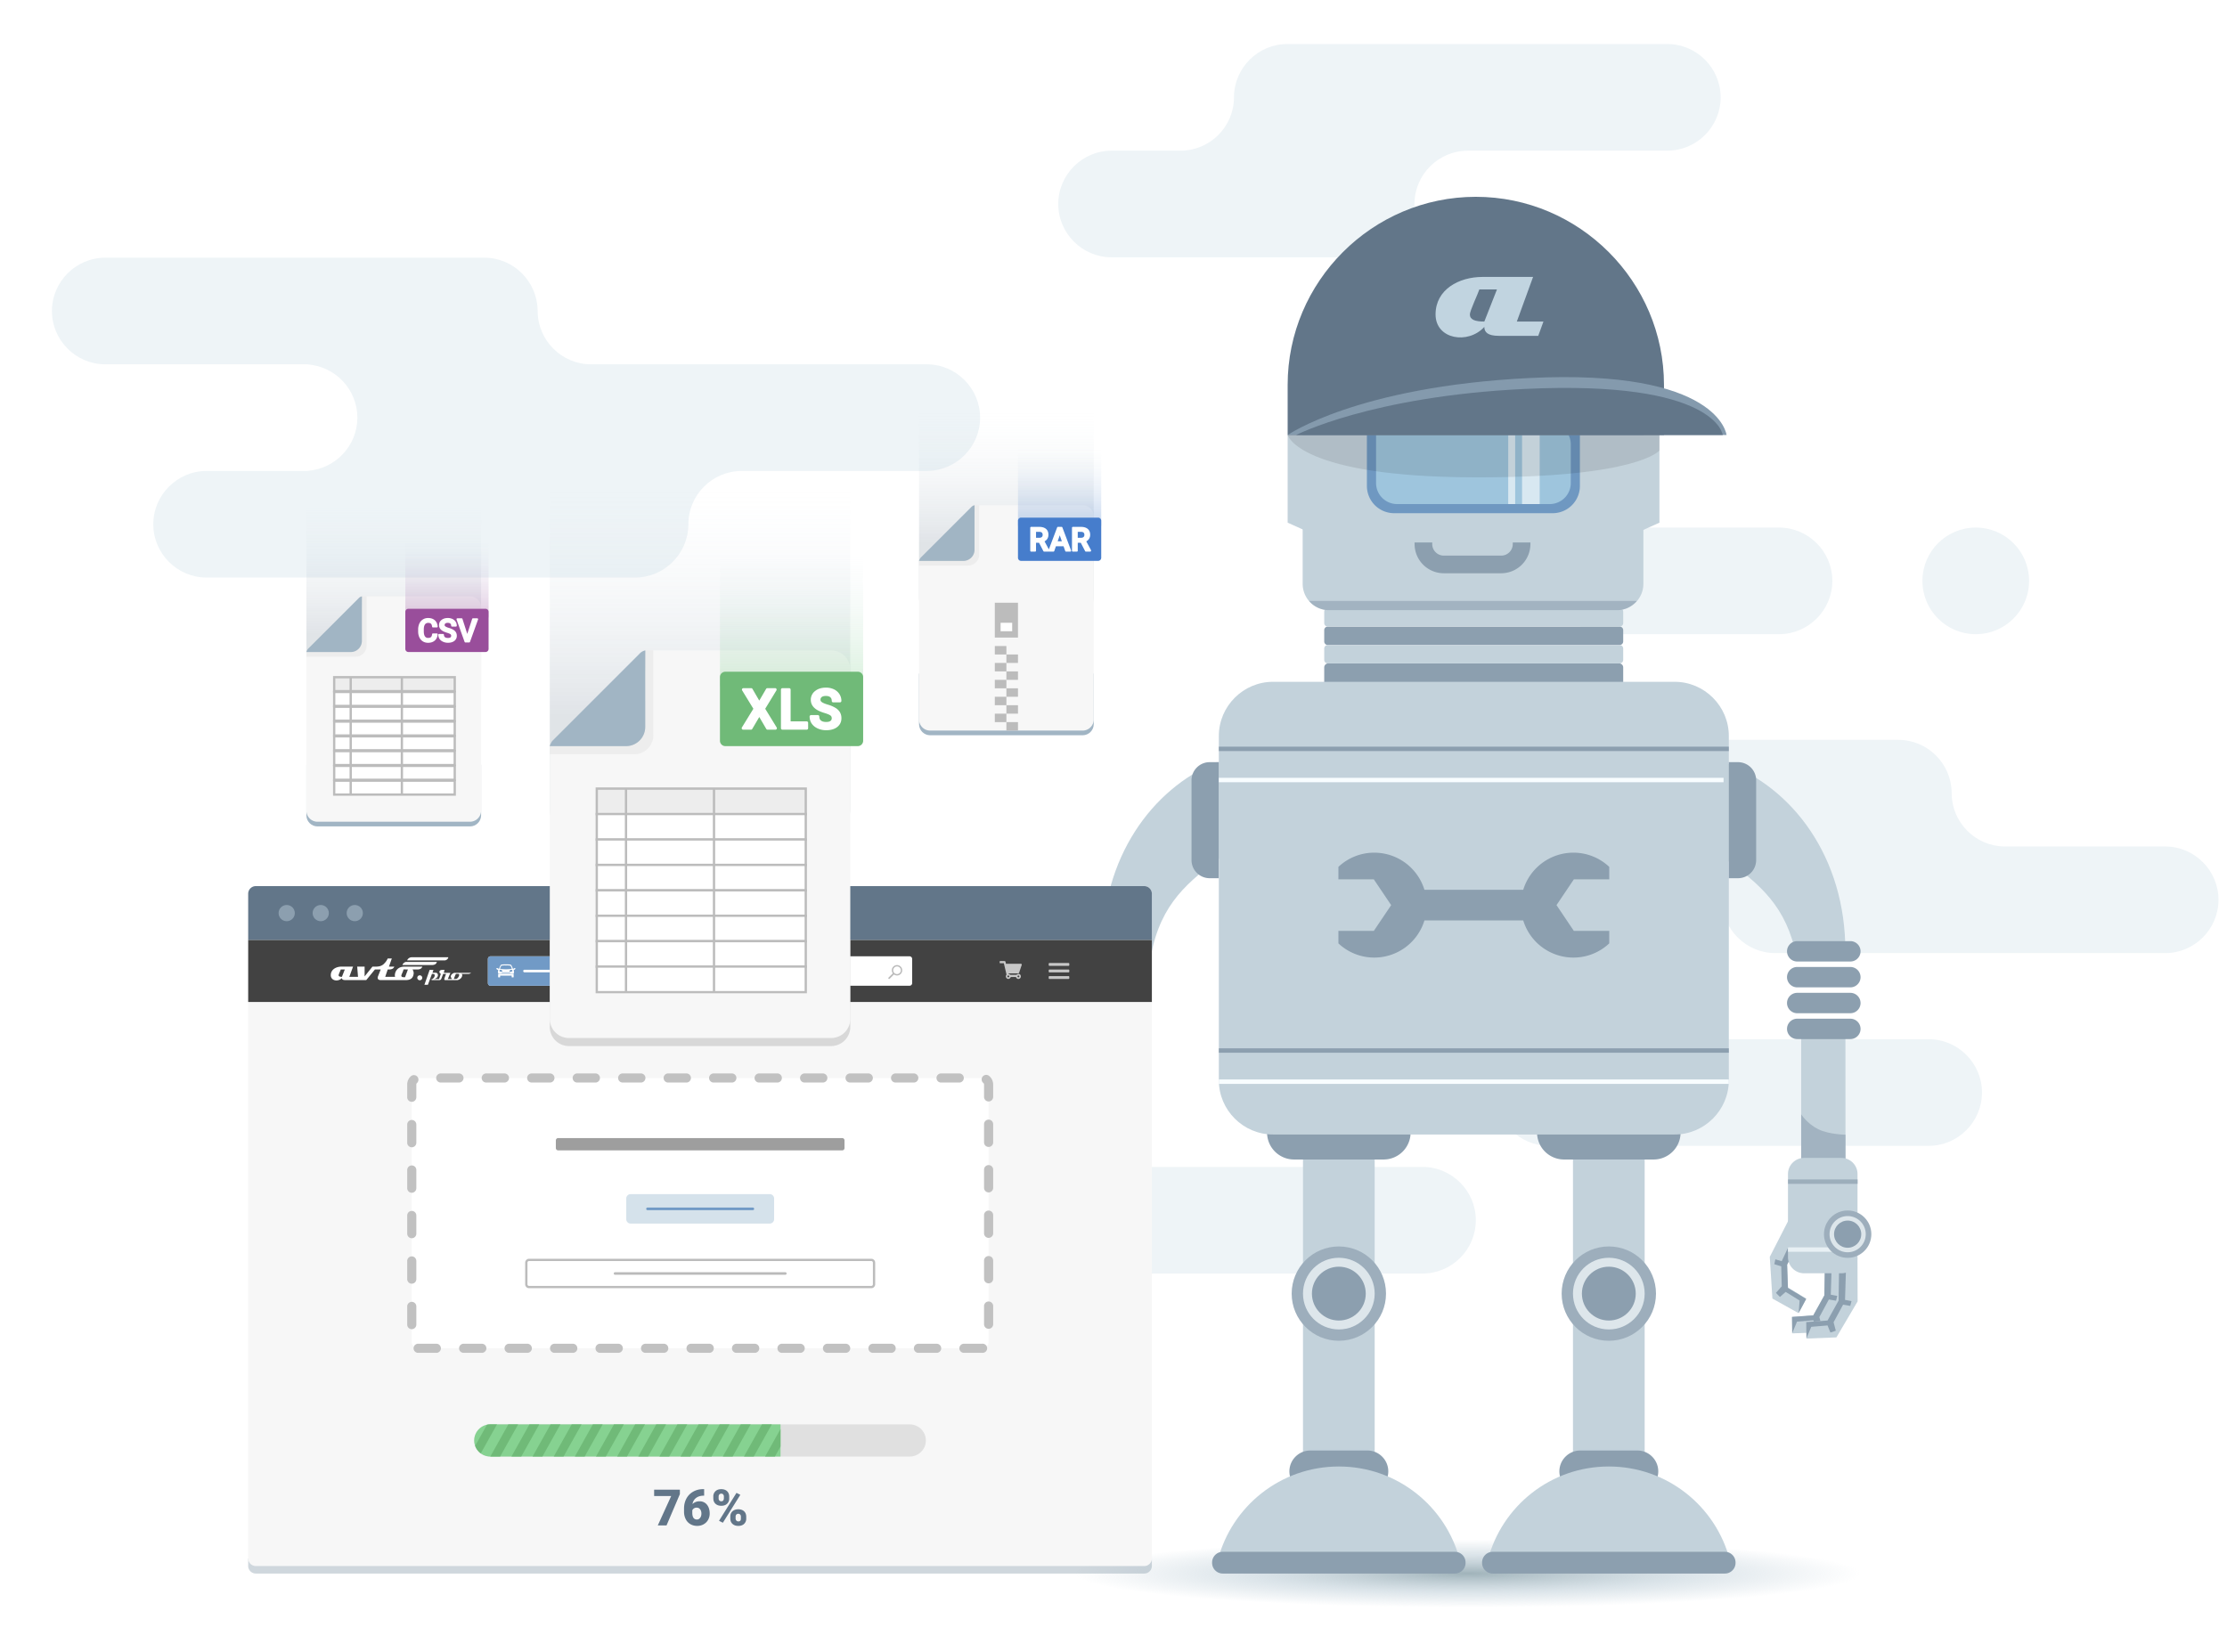 <svg xmlns="http://www.w3.org/2000/svg" viewBox="0 0 244.088 181.079">
  <path fill="#FFF" d="M0 0h244.088v181.079H0z"/>
  <path fill="#EEF4F7" d="M121.834 16.519h8.123l.026-.003h-.579c3.198 0 5.816-2.603 5.844-5.795l-.001-.048.001-.05-.001-.04h.002c.049-3.173 2.658-5.755 5.843-5.755h41.653c3.215 0 5.845 2.63 5.845 5.845s-2.63 5.845-5.845 5.845h-22.423l-.026.003h.579c-3.198 0-5.816 2.603-5.844 5.795l.001.048-.001.05.001.04h-.002c-.049 3.173-2.658 5.755-5.843 5.755h-27.353c-3.215 0-5.845-2.63-5.845-5.845s2.63-5.845 5.845-5.845zM96.051 111.879h-17.33c-3.215 0-5.845-2.63-5.845-5.845s2.63-5.845 5.845-5.845h17.33c3.215 0 5.845 2.63 5.845 5.845 0 3.214-2.63 5.845-5.845 5.845zM101.579 39.941H64.776c-3.215 0-5.845-2.63-5.845-5.845l.002-.088h-.01c-.047-3.175-2.657-5.757-5.843-5.757H11.537c-3.215 0-5.845 2.63-5.845 5.845s2.63 5.845 5.845 5.845h22.565c-.131 0-.26.006-.389.015 3.035.202 5.456 2.747 5.456 5.83 0 3.084-2.421 5.628-5.456 5.83.129.009.258.015.389.015H22.646c-3.215 0-5.845 2.63-5.845 5.845s2.63 5.845 5.845 5.845h46.956c3.184 0 5.794-2.581 5.843-5.755h.002l-.001-.04.001-.05-.001-.048c.027-3.192 2.646-5.795 5.844-5.795h-.58l.026-.003h20.843c3.215 0 5.845-2.63 5.845-5.845 0-3.214-2.63-5.844-5.845-5.844z"/>
  <radialGradient id="a" cx="584.898" cy="-17.137" r="13.101" gradientTransform="matrix(3.288 0 0 .285 -1762.275 177.394)" gradientUnits="userSpaceOnUse">
    <stop offset="0" stop-color="#a0b3ba"/>
    <stop offset=".545" stop-color="#c3d2db" stop-opacity=".6"/>
    <stop offset="1" stop-color="#c3d2db" stop-opacity="0"/>
  </radialGradient>
  <ellipse fill="url(#a)" cx="161.032" cy="172.512" rx="43.078" ry="3.732"/>
  <path fill="#EEF4F7" d="M155.911 139.623h-34.299c-3.215 0-5.845-2.63-5.845-5.845s2.63-5.845 5.845-5.845h34.299c3.215 0 5.845 2.63 5.845 5.845s-2.631 5.845-5.845 5.845zM211.389 125.621h-41.626c-3.215 0-5.845-2.63-5.845-5.845s2.63-5.845 5.845-5.845h41.626c3.215 0 5.845 2.63 5.845 5.845s-2.631 5.845-5.845 5.845zM194.987 69.528h-18.791c-3.215 0-5.845-2.63-5.845-5.845s2.63-5.845 5.845-5.845h18.791c3.215 0 5.845 2.63 5.845 5.845s-2.631 5.845-5.845 5.845zM63.272 112.974H45.481c-3.215 0-5.845-2.63-5.845-5.845s2.63-5.845 5.845-5.845h17.791c3.215 0 5.845 2.63 5.845 5.845s-2.63 5.845-5.845 5.845zM237.31 92.802h-17.626c-3.182-.039-5.773-2.652-5.773-5.843l.002-.088h-.005c-.046-3.175-2.657-5.759-5.843-5.759h-30.121c-3.215 0-5.845 2.63-5.845 5.845s2.63 5.845 5.845 5.845h5.458l.024.003h-.53c3.185 0 5.795 2.582 5.843 5.756l-.002.086.002.088v.002c.049 3.173 2.658 5.755 5.843 5.755h42.728c3.215 0 5.845-2.63 5.845-5.845s-2.63-5.845-5.845-5.845z"/>
  <path fill="#C3D2DB" d="M134.166 93.725c-3.992 2.957-6.898 5.282-8.007 10.951h-5.344v-.646c-.017-9.961 5.377-17.52 12.515-20.47h.267c.204.003.354.072.563 0h.003v-.001l.003-.001v10.167z"/>
  <path fill="#8C9FAF" d="M132.58 83.558h1.009v12.723h-1.009a1.99 1.99 0 01-1.985-1.985v-8.752c0-1.093.894-1.986 1.985-1.986z"/>
  <path fill="#C3D2DB" d="M142.813 127.119h7.858v32.096h-7.858z"/>
  <circle fill="#9DAEBC" cx="146.742" cy="141.822" r="5.17"/>
  <circle fill="#DDE6EB" cx="146.742" cy="141.822" r="3.929"/>
  <circle fill="#8C9FAF" cx="146.742" cy="141.822" r="2.951"/>
  <path fill="#8C9FAF" d="M151.658 127.119h-9.834a2.958 2.958 0 01-2.949-2.949v-.749a2.958 2.958 0 012.949-2.949h9.834a2.958 2.958 0 012.949 2.949v.749a2.958 2.958 0 01-2.949 2.949zM143.612 159.022h6.26c1.26 0 2.29 1.031 2.29 2.29 0 1.26-1.031 2.29-2.29 2.29h-6.26a2.297 2.297 0 01-2.29-2.29c0-1.26 1.03-2.29 2.29-2.29zM181.25 127.119h-9.834a2.958 2.958 0 01-2.949-2.949v-.749a2.958 2.958 0 012.949-2.949h9.834a2.958 2.958 0 012.949 2.949v.749a2.958 2.958 0 01-2.949 2.949zM177.522 70.713h-31.995a.388.388 0 01-.387-.387v-1.244c0-.213.174-.387.387-.387h31.995c.213 0 .387.174.387.387v1.244a.388.388 0 01-.387.387z"/>
  <path fill="#C3D2DB" d="M177.522 68.695h-31.995a.388.388 0 01-.387-.387v-1.244c0-.213.174-.387.387-.387h31.995c.213 0 .387.174.387.387v1.244a.389.389 0 01-.387.387z"/>
  <path fill="#8C9FAF" d="M177.47 75.336h-31.89a.441.441 0 01-.44-.44V73.17c0-.242.198-.44.44-.44h31.889c.242 0 .44.198.44.44v1.726c0 .242-.198.44-.439.44z"/>
  <path fill="#C3D2DB" d="M177.522 72.731h-31.995a.388.388 0 01-.387-.387V71.1c0-.213.174-.387.387-.387h31.995c.213 0 .387.174.387.387v1.244a.388.388 0 01-.387.387z"/>
  <path fill-rule="evenodd" clip-rule="evenodd" fill="#C3D2DB" d="M179.64 58.311l2.242-1.011v-9.607h-2.242zM143.374 58.311l-2.242-1.011v-9.607h2.242z"/>
  <path fill="#C3D2DB" d="M177.24 66.895h-31.583a2.888 2.888 0 01-2.88-2.88v-18.03a2.888 2.888 0 012.88-2.88h31.583a2.888 2.888 0 012.88 2.88v18.031a2.888 2.888 0 01-2.88 2.879z"/>
  <path fill="#6F98C1" d="M170.701 45.407l-.26.001-.264.001h-17.371l-.264-.001-.26-.001c-.609 0-2.464 0-2.464 1.988v5.882a2.99 2.99 0 002.987 2.987h17.371a2.99 2.99 0 002.987-2.987v-5.882c.002-1.988-1.853-1.988-2.462-1.988z"/>
  <path fill="#9EC5DD" d="M169.863 55.262h-16.741a2.307 2.307 0 01-2.3-2.3v-5.411c0-.629.51-1.14 1.14-1.14h17.902a2.3 2.3 0 012.3 2.3v4.25a2.308 2.308 0 01-2.301 2.301z"/>
  <path opacity=".6" fill="#FFF" d="M165.308 46.411h.761v8.851h-.761zM166.823 46.411h1.934v8.851h-1.934z"/>
  <path fill="#627689" d="M182.379 42.201c0-11.343-9.281-20.624-20.624-20.624-11.343 0-20.624 9.281-20.624 20.624v5.492h41.248v-5.492z"/>
  <path fill-rule="evenodd" clip-rule="evenodd" fill="#849AAD" d="M141.132 47.693s7.588-5.303 26.446-6.247c20.895-1.047 21.659 6.247 21.659 6.247h-48.105z"/>
  <path fill-rule="evenodd" clip-rule="evenodd" fill="#627689" d="M142.059 47.693s8.244-4.255 25.062-5.053c21.041-.998 21.698 5.053 21.698 5.053h-46.76z"/>
  <path opacity=".1" d="M161.662 52.333c17.92.045 20.219-2.946 20.219-2.946v-1.693h-40.75c.008.025 1.247 4.59 20.531 4.639z"/>
  <path fill="#C1D4E0" d="M166.25 35.253l1.782-4.893h-5.543c-2.573 0-5.146 1.369-5.146 4.11s3.563 3.327 5.344 1.37c0 .587.396.979 1.584.979h4.327l.57-1.566h-2.918zm-3.563 0c-.99 0-1.584-.196-1.584-.783 0-.392.843-2.153 1.041-2.74h1.929l-1.386 3.523z"/>
  <path fill="#C3D2DB" d="M183.546 124.378h-44.017c-3.267 0-5.94-2.673-5.94-5.94v-37.75c0-3.267 2.673-5.94 5.94-5.94h44.017c3.267 0 5.94 2.673 5.94 5.94v37.75c-.001 3.267-2.674 5.94-5.94 5.94z"/>
  <path fill="#8C9FAF" d="M133.589 114.931h55.896v.484h-55.896z"/>
  <path fill="#F8FDFF" d="M133.589 118.346h55.896v.484h-55.896z"/>
  <path fill="#8C9FAF" d="M133.589 81.859h55.896v.484h-55.896z"/>
  <path fill="#F8FDFF" d="M133.589 85.274h55.896v.484h-55.896z"/>
  <path fill="#8C9FAF" d="M176.381 96.408v-1.37a5.718 5.718 0 00-3.928-1.558 5.752 5.752 0 00-5.5 4.07h-10.83a5.752 5.752 0 00-5.5-4.07 5.716 5.716 0 00-3.928 1.558v1.37h3.882l1.9 2.823-1.9 2.823h-3.882v1.37a5.718 5.718 0 003.928 1.558 5.752 5.752 0 005.5-4.07h10.83a5.752 5.752 0 005.5 4.07 5.716 5.716 0 003.928-1.558v-1.37h-3.882l-1.9-2.823 1.9-2.823h3.882z"/>
  <path fill="#C3D2DB" d="M146.742 160.775c-6.38 0-11.741 4.362-13.264 10.265h26.528c-1.524-5.904-6.885-10.265-13.264-10.265z"/>
  <path fill="#8C9FAF" d="M159.465 172.512h-25.447a1.17 1.17 0 01-1.167-1.167v-.049a1.17 1.17 0 011.167-1.167h25.447a1.17 1.17 0 011.167 1.167v.049a1.17 1.17 0 01-1.167 1.167z"/>
  <path fill="#C3D2DB" d="M172.404 127.119h7.858v32.096h-7.858z"/>
  <circle fill="#9DAEBC" cx="176.333" cy="141.822" r="5.17"/>
  <circle fill="#DDE6EB" cx="176.333" cy="141.822" r="3.929"/>
  <circle fill="#8C9FAF" cx="176.333" cy="141.822" r="2.951"/>
  <path fill="#8C9FAF" d="M173.203 159.022h6.26c1.26 0 2.29 1.031 2.29 2.29 0 1.26-1.031 2.29-2.29 2.29h-6.26a2.297 2.297 0 01-2.29-2.29c0-1.26 1.03-2.29 2.29-2.29z"/>
  <path fill="#C3D2DB" d="M176.333 160.775c-6.38 0-11.741 4.362-13.264 10.265h26.528c-1.524-5.904-6.884-10.265-13.264-10.265z"/>
  <path fill="none" d="M158.246 59.474h6.292c.698 0 1.267-.568 1.267-1.267v-1.946h-8.826v1.946c0 .699.569 1.267 1.267 1.267zM158.246 61.475h6.292c.698 0 1.267-.568 1.267-1.267v-.173h-8.826v.173a1.27 1.27 0 001.267 1.267z"/>
  <path fill="#8C9FAF" d="M156.979 59.647c0 .699.569 1.267 1.267 1.267h6.292c.699 0 1.267-.568 1.267-1.267v-.173h1.934v.173a3.205 3.205 0 01-3.201 3.201h-6.292a3.205 3.205 0 01-3.202-3.201v-.173h1.935v.173zM189.056 172.512h-25.447a1.17 1.17 0 01-1.167-1.167v-.049a1.17 1.17 0 011.167-1.167h25.447a1.17 1.17 0 011.167 1.167v.049a1.17 1.17 0 01-1.167 1.167z"/>
  <path opacity=".6" fill="#8C9FAF" d="M145.651 66.895h31.583c.868 0 1.64-.397 2.169-1.009h-35.92a2.863 2.863 0 002.168 1.009z"/>
  <path fill="none" d="M133.596 96.279h.563c-.209-.072-.358-.002-.563 0z"/>
  <path fill="#C3D2DB" d="M197.415 128.79h4.862l-.012-15.99h-4.85zM202.259 104.302c.018-10.323-5.803-18.061-13.351-20.745v10.464c3.992 2.951 6.898 5.27 8.007 10.926h5.344v-.645z"/>
  <path fill-rule="evenodd" clip-rule="evenodd" fill="#C3D2DB" d="M200.05 137.333l1.979.045.013 4.73-2.325 3.945-3.266.128-.038-1.805 2.331-.172 1.231-2.225z"/>
  <path fill-rule="evenodd" clip-rule="evenodd" fill="#8C9FAF" d="M200.801 137.391l-.139 4.549.711.135-.138.525-.785-.133-1.041 1.928.243.928-.591.199-.315-.777-1.785.149-.532 1.276-.016-1.794 2.331-.172 1.211-2.184.074-4.646z"/>
  <path fill-rule="evenodd" clip-rule="evenodd" fill="#C3D2DB" d="M197.915 134.439l-1.785-.857-2.155 4.211.286 4.57 2.853 1.594.852-1.592-2-1.209-.09-2.542z"/>
  <path fill-rule="evenodd" clip-rule="evenodd" fill="#8C9FAF" d="M197.219 134.15l-1.937 4.118-.695-.202-.115.531.76.238.054 2.189-.637.718.437.445.633-.55 1.524.942-.105 1.378.828-1.546-2-1.209-.09-2.542 2.039-4.175z"/>
  <path fill-rule="evenodd" clip-rule="evenodd" fill="#C3D2DB" d="M201.61 137.902l1.979.044.013 4.73-2.325 3.945-3.266.129-.038-1.806 2.33-.172 1.232-2.225z"/>
  <path fill-rule="evenodd" clip-rule="evenodd" fill="#8C9FAF" d="M202.361 137.96l-.139 4.548.711.135-.138.526-.786-.133-1.04 1.927.243.928-.592.199-.314-.777-1.785.149-.532 1.277-.016-1.795 2.33-.172 1.212-2.184.074-4.646z"/>
  <path fill="#8C9FAF" d="M202.807 111.682h-5.825c-.615 0-1.118.503-1.118 1.118 0 .615.503 1.118 1.118 1.118h5.825c.615 0 1.118-.503 1.118-1.118a1.122 1.122 0 00-1.118-1.118zM202.807 108.847h-5.825c-.615 0-1.118.503-1.118 1.118 0 .615.503 1.118 1.118 1.118h5.825c.615 0 1.118-.503 1.118-1.118a1.122 1.122 0 00-1.118-1.118zM202.807 106.011h-5.825c-.615 0-1.118.503-1.118 1.118 0 .615.503 1.118 1.118 1.118h5.825c.615 0 1.118-.503 1.118-1.118a1.122 1.122 0 00-1.118-1.118zM202.807 103.178h-5.825c-.615 0-1.118.503-1.118 1.118 0 .615.503 1.118 1.118 1.118h5.825c.615 0 1.118-.503 1.118-1.118a1.122 1.122 0 00-1.118-1.118z"/>
  <path opacity=".6" fill="#8C9FAF" d="M202.277 127.197h-4.862v-5.038s.65 1.041 1.879 1.644c1.182.58 2.983.596 2.983.596v2.798z"/>
  <path fill="#C3D2DB" d="M201.829 139.593h-4.097a1.767 1.767 0 01-1.762-1.762v-9.122c0-.969.793-1.762 1.762-1.762h4.097c.969 0 1.762.793 1.762 1.762v9.122a1.766 1.766 0 01-1.762 1.762z"/>
  <path fill="#8C9FAF" d="M190.497 83.558h-1.009v12.723h1.009a1.99 1.99 0 001.985-1.985v-8.752a1.99 1.99 0 00-1.985-1.986z"/>
  <path opacity=".7" fill="#8C9FAF" d="M195.971 129.305h7.632v.484h-7.632z"/>
  <path opacity=".7" fill="#F8FDFF" d="M195.965 136.751h7.632v.484h-7.632z"/>
  <circle fill="#9DAEBC" cx="202.51" cy="135.305" r="2.596"/>
  <circle fill="#DDE6EB" cx="202.51" cy="135.305" r="1.984"/>
  <circle fill="#8C9FAF" cx="202.51" cy="135.305" r="1.49"/>
  <circle fill="#EEF4F7" cx="216.551" cy="63.683" r="5.845"/>
  <path opacity=".42" fill="#8C9FAF" d="M28.036 172.512h97.381a.836.836 0 00.833-.833v-.814H27.203v.814c0 .458.375.833.833.833z"/>
  <path fill="#F7F7F7" d="M125.417 171.688H28.036a.836.836 0 01-.833-.833V97.981c0-.458.375-.833.833-.833h97.381c.458 0 .833.375.833.833v72.875a.835.835 0 01-.833.832z"/>
  <path fill="#E0E0E0" d="M99.716 159.685H53.737c-.97 0-1.763-.793-1.763-1.763 0-.97.793-1.763 1.763-1.763h45.979c.97 0 1.763.793 1.763 1.763 0 .97-.793 1.763-1.763 1.763z"/>
  <path fill="#86D291" d="M53.737 156.159c-.97 0-1.763.793-1.763 1.763 0 .97.793 1.763 1.763 1.763h31.811v-3.526H53.737z"/>
  <g fill="#627689">
    <path d="M74.519 163.802l-1.464 3.433h-.958l1.466-3.218h-1.867v-.7h2.822v.485zM77.177 163.261v.713h-.04c-.339 0-.617.081-.835.243a1.026 1.026 0 00-.402.677 1.06 1.06 0 01.775-.301.99.99 0 01.81.371c.201.248.301.572.301.974 0 .249-.059.478-.176.686-.117.208-.282.371-.492.488s-.444.176-.701.176c-.278 0-.526-.063-.745-.19a1.3 1.3 0 01-.511-.542 1.778 1.778 0 01-.188-.813v-.363c0-.404.087-.766.26-1.088s.42-.574.741-.757.677-.274 1.068-.274h.135zm-.818 2.026a.52.52 0 00-.301.083.53.53 0 00-.18.204v.272c0 .495.171.743.514.743.138 0 .253-.062.346-.186s.139-.279.139-.465c0-.192-.047-.348-.141-.469s-.22-.182-.377-.182zM78.181 164.071a.77.77 0 01.237-.587c.158-.149.37-.223.635-.223.269 0 .482.074.638.222s.234.348.234.601v.194a.765.765 0 01-.234.584c-.156.147-.367.221-.632.221-.264 0-.476-.073-.636-.219-.161-.146-.241-.347-.241-.601v-.192zm.584.206c0 .093.026.168.078.226a.274.274 0 00.215.087c.188 0 .283-.119.283-.358v-.161a.342.342 0 00-.075-.228.262.262 0 00-.213-.09c-.088 0-.158.029-.21.087s-.078.137-.078.236v.201zm.465 2.665l-.422-.213 1.913-3.062.422.213-1.913 3.062zm.813-.667c0-.244.079-.439.238-.587.159-.147.37-.221.634-.221.267 0 .48.073.638.218.158.145.237.348.237.608v.188a.77.77 0 01-.234.587c-.156.147-.368.221-.635.221-.264 0-.476-.073-.636-.219-.161-.146-.241-.347-.241-.601v-.194zm.581.206c0 .084.029.157.086.221a.27.27 0 00.21.095c.174 0 .268-.082.283-.246l.003-.275a.33.33 0 00-.078-.229.272.272 0 00-.213-.087.271.271 0 00-.207.082.322.322 0 00-.083.221v.218z"/>
  </g>
  <path fill="#627689" d="M125.417 97.148H28.036a.836.836 0 00-.833.833v5.081h99.047v-5.081a.836.836 0 00-.833-.833z"/>
  <path fill="#424242" d="M27.203 105.458v4.392h99.047v-6.788H27.203z"/>
  <circle fill="#8C9FAF" cx="31.424" cy="100.105" r=".889"/>
  <circle fill="#8C9FAF" cx="35.154" cy="100.105" r=".889"/>
  <circle fill="#8C9FAF" cx="38.884" cy="100.105" r=".889"/>
  <path fill="#FFF" d="M49.139 104.948H45.16a.544.544 0 00-.536.342h4.149c.208-.043.33-.164.366-.342m-4.663.512a.534.534 0 00-.371.336h3.299c.271-.015.43-.138.479-.336h-3.407zm.234.826l-.316.85c-.226 0-.407 0-.407-.179 0-.089.237-.544.237-.678l.486.007zm-6.918 0l-.317.805c-.226 0-.362-.045-.362-.179 0-.09.193-.492.238-.626h.441zm7.96 0c.271 0 .452-.089.542-.312H44.28c-1.011.038-1.06.986-.972 1.117h-1.085l.271-.805h.136c.317 0 .497-.089.588-.313h-.588l.317-.894h-.452c-.136.313-.317.492-.452.626-.362.313-.769.268-1.221.268l-.859 1.073v-1.073h-.814l.09 1.118h-.95l.407-1.118H37.43c-.588 0-1.176.313-1.176.939 0 .626.814.76 1.221.313 0 .134.09.224.362.224h2.306l.95-1.163h.633l-.317.805c-.045.224.045.358.317.358l2.7.004c.543 0 .872-.183.917-.764 0-.089-.045-.313-.136-.402h.545zm-.015.914a.27.27 0 00.272.268.27.27 0 00.272-.268.272.272 0 00-.544 0m4.241-.429l.191-.004s.217-.028.146.19c-.071.218-.199.341-.302.358-.103.018-.274.007-.274.007s.178-.49.239-.551m.682.185c.023-.152-.081-.181-.138-.185h-.036.89a.456.456 0 00.259-.116h-1.852c-.152.054-.338.179-.376.367 0 .126.064.188.127.314h-.454l.288-.681h-.69l-.035-.033.087-.284c-.127 0-.339-.024-.466.039-.22.176-.032.348.053.394l-.191.565h-.591c.089-.022.224-.029.381-.188.127-.188.127-.44-.127-.502l-.389-.002.11-.305-.42-.007-.572 1.633h.382l.444-1.193c.063 0 .148.01.212.01.181.095.043.367-.021.43l-.127.126c-.158 0-.141.086-.058.116h.828c.162-.029.177-.115.203-.179l.191-.502h.318s-.191.502-.191.565c0 .072.021.103.062.116h1.387c.12-.033.459-.152.512-.498M99.689 108.07H53.764a.29.29 0 01-.288-.288v-2.652a.29.29 0 01.288-.288h45.925a.29.29 0 01.288.288v2.652a.289.289 0 01-.288.288z"/>
  <path fill="#C8C8C8" d="M117.176 105.599a.074.074 0 00-.055-.023h-2.1a.078.078 0 00-.078.078v.157c0 .021.008.04.023.055a.076.076 0 00.055.023h2.1a.078.078 0 00.078-.078v-.157a.076.076 0 00-.023-.055zM117.176 106.317a.074.074 0 00-.055-.023h-2.1a.078.078 0 00-.078.078v.157c0 .021.008.04.023.055a.076.076 0 00.055.023h2.1a.078.078 0 00.078-.078v-.157a.078.078 0 00-.023-.055zM117.176 107.035a.074.074 0 00-.055-.023h-2.1a.078.078 0 00-.078.078v.157c0 .021.008.04.023.055a.076.076 0 00.055.023h2.1a.078.078 0 00.078-.078v-.157a.078.078 0 00-.023-.055zM111.698 106.644l.287-.858c.014-.041.003-.066-.008-.082-.03-.042-.091-.042-.103-.042h-1.62l-.043-.205c-.012-.048-.046-.095-.116-.095h-.455c-.047 0-.073.022-.073.066v.118c0 .043.026.054.074.054h.384l.294 1.249a.282.282 0 00-.072.189c0 .148.118.285.269.285.142 0 .249-.133.266-.213h.573c.017.079.104.216.266.216a.275.275 0 00.268-.276c0-.147-.089-.278-.267-.278a.259.259 0 00-.202.1h-.704a.225.225 0 00-.191-.107l-.01-.052h1.071c.082 0 .097-.03.112-.069zm-.075.302a.1.1 0 01.101.101.1.1 0 01-.101.101.1.1 0 01-.101-.101c0-.056.046-.101.101-.101zm-1.007.101a.102.102 0 01-.102.102.102.102 0 01-.102-.102c0-.056.046-.102.102-.102a.101.101 0 01.102.102z"/>
  <path fill="#70BA78" d="M55.713 156.159l-1.973 3.526h1.077l1.973-3.526zM58.029 156.159l-1.972 3.526h1.077l1.972-3.526zM60.346 156.159l-1.973 3.526h1.077l1.973-3.526zM62.663 156.159l-1.973 3.526h1.077l1.973-3.526zM64.979 156.159l-1.972 3.526h1.077l1.972-3.526zM67.296 156.159l-1.973 3.526H66.4l1.973-3.526zM69.613 156.159l-1.973 3.526h1.077l1.973-3.526zM71.929 156.159l-1.972 3.526h1.077l1.972-3.526zM74.246 156.159l-1.973 3.526h1.077l1.973-3.526zM76.563 156.159l-1.973 3.526h1.077l1.973-3.526zM78.879 156.159l-1.972 3.526h1.077l1.972-3.526zM81.196 156.159l-1.973 3.526H80.3l1.973-3.526zM83.513 156.159l-1.973 3.526h1.077l1.973-3.526zM83.857 159.685h1.077l.614-1.098v-1.925zM53.737 156.159a1.74 1.74 0 00-.363.039l-1.292 2.309c.119.334.333.621.614.828l1.777-3.176h-.736z"/>
  <path fill="#719AC6" d="M53.764 104.843a.29.29 0 00-.288.288v2.652c0 .158.13.288.288.288h11.184v-3.227H53.764z"/>
  <path fill="#FFF" d="M55.45 106.799h-.849v.316c0 .017.017.033.033.033h.15c.017 0 .033-.017.033-.033v-.15h1.264v.15c0 .017.017.033.033.033h.15c.017 0 .033-.017.033-.033v-.316h-.847zM56.266 106.216c0 .017.017.083 0 .05-.017-.017-.025-.033-.042-.05-.042-.117-.158-.408-.233-.449-.075-.033-.316-.042-.466-.042h-.134c-.158 0-.399.008-.466.042-.075.033-.191.333-.233.449-.017.017-.025.033-.042.05-.017.033 0-.033 0-.05-.008-.042-.216-.133-.241-.05-.017.067.083.15.133.15.025 0 .05.025.067.042-.017.092-.033.125-.033.241 0 .05.033.075.033.083v.083h1.698v-.083s.025-.025.033-.083c-.008-.117-.025-.15-.033-.241.017-.017.042-.042.067-.042.033 0 .125-.083.117-.15-.025-.075-.233.009-.225.05zm-1.39-.208c.025-.042.042-.117.1-.133.083-.025.183-.042.474-.033.291-.008.391.008.474.033.058.017.075.1.1.133.025.05.05.117.075.183a.696.696 0 01-.2.05 4.32 4.32 0 01-.449.025c-.133 0-.283-.008-.449-.025a.705.705 0 01-.2-.05c.025-.066.05-.133.075-.183zm-.025.516c-.067-.008-.108-.05-.108-.108 0-.058.05-.108.117-.108a.15.15 0 01.067.017c.008 0 .117.075.125.108.008.033-.008.083-.058.092-.043.007-.109-.001-.143-.001zm1.082.109a.033.033 0 01-.033.033H55.018a.033.033 0 01-.033-.033c0-.018.015-.033.033-.033h.882a.032.032 0 01.033.033zm.117-.109c-.042.008-.1.008-.15.008-.05 0-.067-.058-.058-.092.008-.033.108-.1.125-.108a.165.165 0 01.067-.017c.067 0 .117.05.117.108.007.051-.035.093-.101.101zM63.345 106.599h-5.857a.143.143 0 01-.142-.142c0-.078.064-.142.142-.142h5.857c.078 0 .142.064.142.142a.143.143 0 01-.142.142z"/>
  <path fill="#BABABA" d="M78.994 106.599H67.447a.143.143 0 01-.142-.142c0-.078.064-.142.142-.142h11.547c.078 0 .142.064.142.142a.143.143 0 01-.142.142zM98.317 106.944a.57.57 0 01-.336-.11l-.033.033-.432.432a.088.088 0 01-.128-.122l.003-.003.432-.432.033-.033a.57.57 0 11.461.235zm0-.989a.418.418 0 100 .836.418.418 0 000-.836z"/>
  <path fill="#FFF" d="M107.644 147.817H45.842a.713.713 0 01-.711-.711v-28.213c0-.391.32-.711.711-.711h61.802c.391 0 .711.32.711.711v28.213c0 .391-.32.711-.711.711z"/>
  <path fill="none" stroke="#C1C1C1" stroke-linecap="round" stroke-miterlimit="10" stroke-dasharray="1.994,2.991" d="M107.644 147.817H45.842a.713.713 0 01-.711-.711v-28.213c0-.391.32-.711.711-.711h61.802c.391 0 .711.32.711.711v28.213c0 .391-.32.711-.711.711z"/>
  <path fill="#9E9E9E" d="M92.307 126.118H61.178a.256.256 0 01-.255-.255v-.838c0-.14.115-.255.255-.255h31.129c.14 0 .255.115.255.255v.838a.254.254 0 01-.255.255z"/>
  <path fill="#BABABA" d="M86.073 139.757h-18.66c-.078 0-.142-.064-.142-.142s.064-.142.142-.142h18.66a.142.142 0 110 .284z"/>
  <path fill="#BCBCBC" d="M95.498 138.251c.097 0 .176.079.176.176v2.376a.176.176 0 01-.176.176H57.987a.179.179 0 01-.176-.176v-2.376c0-.095.081-.176.176-.176h37.511m0-.25H57.987a.428.428 0 00-.426.426v2.376c0 .234.192.426.426.426h37.511a.428.428 0 00.426-.426v-2.376a.427.427 0 00-.426-.426z"/>
  <path fill="#D5E2EB" d="M84.368 134.143h-15.25a.48.48 0 01-.478-.478v-2.272a.48.48 0 01.478-.478h15.25a.48.48 0 01.478.478v2.272a.48.48 0 01-.478.478z"/>
  <path fill="#719AC6" d="M82.516 132.672H70.969c-.078 0-.142-.064-.142-.142s.064-.142.142-.142h11.547a.142.142 0 110 .284z"/>
  <path opacity=".65" fill="#C8C8C8" d="M60.259 112.589a2.1 2.1 0 002.093 2.093h28.749a2.1 2.1 0 002.093-2.093V103.052H60.259v9.537z"/>
  <linearGradient id="b" gradientUnits="userSpaceOnUse" x1="76.727" y1="53.777" x2="76.727" y2="78.576">
    <stop offset="0" stop-color="#d5e2eb" stop-opacity="0"/>
    <stop offset="1" stop-color="#627689"/>
  </linearGradient>
  <path opacity=".2" fill="url(#b)" d="M91.101 48.411H62.352a2.1 2.1 0 00-2.093 2.093v38.307a2.1 2.1 0 002.093 2.093h28.749a2.1 2.1 0 002.093-2.093V50.504a2.1 2.1 0 00-2.093-2.093z"/>
  <path fill="#F7F7F7" d="M91.101 71.306H70.728v.032l-.01.003v8.365a2.1 2.1 0 01-2.093 2.093h-8.366v29.907a2.1 2.1 0 002.093 2.093h28.749a2.1 2.1 0 002.093-2.093V73.398a2.098 2.098 0 00-2.093-2.092z"/>
  <path opacity=".22" fill="#C8C8C8" d="M70.727 71.306l-.133.055-10.335 10.386v.945h9.26a2.1 2.1 0 002.093-2.093v-9.293h-.885z"/>
  <path fill="#A1B5C4" d="M70.718 79.705v-5.859l.01-2.54a1.102 1.102 0 00-.576.306l-9.586 9.587c-.205.233-.307.576-.307.576v.024h8.366a2.1 2.1 0 002.093-2.094z"/>
  <path fill="#EDEDED" d="M65.408 86.455h22.907v2.807H65.408z"/>
  <path fill="#BCBCBC" d="M88.189 86.58v2.557H65.533V86.58h22.656m.25-.25H65.283v3.057H88.44V86.33h-.001z"/>
  <path fill="#FFF" d="M65.408 89.244h22.907v2.808H65.408z"/>
  <path fill="#BCBCBC" d="M88.189 89.369v2.557H65.533v-2.557h22.656m.25-.25H65.283v3.057H88.44v-3.057h-.001z"/>
  <path fill="#FFF" d="M65.408 92.032h22.907v2.808H65.408z"/>
  <path fill="#BCBCBC" d="M88.189 92.157v2.557H65.533v-2.557h22.656m.25-.25H65.283v3.057H88.44v-3.057h-.001z"/>
  <path fill="#FFF" d="M65.408 94.821h22.907v2.808H65.408z"/>
  <path fill="#BCBCBC" d="M88.189 94.946v2.557H65.533v-2.557h22.656m.25-.25H65.283v3.057H88.44v-3.057h-.001z"/>
  <path fill="#FFF" d="M65.408 97.605h22.907v2.807H65.408z"/>
  <path fill="#BCBCBC" d="M88.189 97.73v2.557H65.533V97.73h22.656m.25-.25H65.283v3.057H88.44V97.48h-.001z"/>
  <path fill="#FFF" d="M65.408 100.393h22.907v2.808H65.408z"/>
  <path fill="#BCBCBC" d="M88.189 100.519v2.557H65.533v-2.557h22.656m.25-.25H65.283v3.057H88.44v-3.057h-.001z"/>
  <g>
    <path fill="#FFF" d="M65.408 103.177h22.907v2.808H65.408z"/>
    <path fill="#BCBCBC" d="M88.189 103.302v2.557H65.533v-2.557h22.656m.25-.25H65.283v3.057H88.44v-3.057h-.001z"/>
  </g>
  <g>
    <path fill="#FFF" d="M65.408 105.966h22.907v2.808H65.408z"/>
    <path fill="#BCBCBC" d="M88.189 106.091v2.557H65.533v-2.557h22.656m.25-.25H65.283v3.057H88.44v-3.057h-.001z"/>
  </g>
  <linearGradient id="c" gradientUnits="userSpaceOnUse" x1="86.757" y1="60.629" x2="86.757" y2="75.066">
    <stop offset="0" stop-color="#d5e2eb" stop-opacity="0"/>
    <stop offset="1" stop-color="#86d291"/>
  </linearGradient>
  <path opacity=".3" fill="url(#c)" d="M93.74 75.872H79.775a.865.865 0 01-.865-.865V59.016c0-.477.387-.865.865-.865H93.74c.477 0 .865.387.865.865v15.991a.865.865 0 01-.865.865z"/>
  <path fill="none" stroke="#BCBCBC" stroke-width=".25" stroke-miterlimit="10" d="M68.613 86.469v22.309M78.258 86.469v22.309"/>
  <path fill="#70BA78" d="M94.018 81.798H79.497a.586.586 0 01-.586-.586V74.23c0-.324.263-.586.586-.586h14.522c.324 0 .586.263.586.586v6.982a.587.587 0 01-.587.586z"/>
  <g fill="#FFF">
    <path d="M83.87 77.703l1.227-2.012a.167.167 0 00.003-.165.163.163 0 00-.142-.083h-.848a.163.163 0 00-.141.081l-.749 1.286-.748-1.285a.163.163 0 00-.141-.081h-.848a.162.162 0 00-.139.248l1.229 2.012-1.258 2.046a.163.163 0 00.139.248h.854c.058 0 .111-.03.141-.08l.771-1.311.768 1.311c.029.05.083.08.141.08h.857a.162.162 0 00.139-.248l-1.255-2.047zM88.413 79.086h-1.757v-3.479a.163.163 0 00-.163-.163h-.735a.163.163 0 00-.163.163v4.228c0 .09.073.163.163.163h2.654c.09 0 .163-.073.163-.163v-.586a.162.162 0 00-.162-.163zM92.063 78.091a1.43 1.43 0 00-.494-.487 3.42 3.42 0 00-.833-.352c-.31-.092-.532-.186-.66-.278-.132-.095-.147-.191-.147-.255 0-.134.043-.229.136-.301.102-.079.257-.119.459-.119.215 0 .378.049.485.145.103.093.154.223.154.397 0 .09.073.163.163.163h.732c.09 0 .163-.073.163-.163 0-.275-.075-.53-.224-.756a1.46 1.46 0 00-.61-.521 1.999 1.999 0 00-.857-.178c-.48 0-.878.123-1.184.367a1.192 1.192 0 00-.478.97c0 .447.22.813.654 1.085.214.133.5.255.853.361.397.119.575.217.654.278.09.07.132.165.132.301a.34.34 0 01-.132.284c-.098.079-.258.119-.474.119-.256 0-.45-.054-.578-.16-.12-.101-.179-.242-.179-.432a.163.163 0 00-.163-.163H88.9a.163.163 0 00-.163.163c0 .298.082.564.244.791.159.223.382.399.665.523.277.123.582.184.91.184.497 0 .9-.116 1.199-.346.311-.239.468-.566.468-.97a1.271 1.271 0 00-.16-.65z"/>
  </g>
  <g>
    <path fill="#A1B5C4" d="M33.582 89.385c0 .669.548 1.217 1.217 1.217h16.715c.669 0 1.217-.548 1.217-1.217V83.84H33.582v5.545z"/>
    <linearGradient id="d" gradientUnits="userSpaceOnUse" x1="43.156" y1="55.19" x2="43.156" y2="69.609">
      <stop offset="0" stop-color="#d5e2eb" stop-opacity="0"/>
      <stop offset="1" stop-color="#627689"/>
    </linearGradient>
    <path opacity=".2" fill="url(#d)" d="M51.514 52.07H34.799c-.669 0-1.217.548-1.217 1.217v22.272c0 .669.548 1.217 1.217 1.217h16.715c.669 0 1.217-.548 1.217-1.217V53.287c0-.669-.548-1.217-1.217-1.217z"/>
    <path fill="#F7F7F7" d="M51.514 65.382H39.668v.018l-.006.002V70.265c0 .669-.548 1.217-1.217 1.217h-4.864v17.389c0 .669.548 1.217 1.217 1.217h16.715c.669 0 1.217-.548 1.217-1.217V66.598a1.219 1.219 0 00-1.216-1.216z"/>
    <path opacity=".22" fill="#C8C8C8" d="M39.668 65.382l-.078.032-6.009 6.039v.549h5.384c.669 0 1.217-.548 1.217-1.217v-5.403h-.514z"/>
    <path fill="#A1B5C4" d="M39.662 70.265V66.859l.006-1.477a.643.643 0 00-.335.178l-5.574 5.574a1.031 1.031 0 00-.178.335v.014h4.864a1.221 1.221 0 001.217-1.218z"/>
    <path fill="#EDEDED" d="M36.628 74.242h13.214v1.527H36.628z"/>
    <path fill="#BCBCBC" d="M49.716 74.367v1.278H36.753v-1.278h12.963m.25-.25H36.503v1.778h13.464v-1.778h-.001z"/>
    <path fill="#FFF" d="M36.628 75.864h13.214v1.527H36.628z"/>
    <path fill="#BCBCBC" d="M49.716 75.989v1.278H36.753v-1.278h12.963m.25-.25H36.503v1.778h13.464v-1.778h-.001z"/>
    <path fill="#FFF" d="M36.628 77.485h13.214v1.527H36.628z"/>
    <path fill="#BCBCBC" d="M49.716 77.61v1.278H36.753V77.61h12.963m.25-.25H36.503v1.778h13.464V77.36h-.001z"/>
    <path fill="#FFF" d="M36.628 79.106h13.214v1.527H36.628z"/>
    <path fill="#BCBCBC" d="M49.716 79.231v1.278H36.753v-1.278h12.963m.25-.25H36.503v1.778h13.464v-1.778h-.001z"/>
    <path fill="#FFF" d="M36.628 80.725h13.214v1.528H36.628z"/>
    <path fill="#BCBCBC" d="M49.716 80.85v1.278H36.753V80.85h12.963m.25-.25H36.503v1.778h13.464V80.6h-.001z"/>
    <path fill="#FFF" d="M36.628 82.346h13.214v1.528H36.628z"/>
    <path fill="#BCBCBC" d="M49.716 82.471v1.278H36.753v-1.278h12.963m.25-.25H36.503v1.778h13.464v-1.778h-.001z"/>
    <g>
      <path fill="#FFF" d="M36.628 83.965h13.214v1.528H36.628z"/>
      <path fill="#BCBCBC" d="M49.716 84.09v1.278H36.753V84.09h12.963m.25-.25H36.503v1.778h13.464V83.84h-.001z"/>
    </g>
    <g>
      <path fill="#FFF" d="M36.628 85.586h13.214v1.527H36.628z"/>
      <path fill="#BCBCBC" d="M49.716 85.711v1.278H36.753v-1.278h12.963m.25-.25H36.503v1.778h13.464v-1.778h-.001z"/>
    </g>
    <linearGradient id="e" gradientUnits="userSpaceOnUse" x1="48.988" y1="59.174" x2="48.988" y2="67.568">
      <stop offset="0" stop-color="#d5e2eb" stop-opacity="0"/>
      <stop offset="1" stop-color="#994e9b"/>
    </linearGradient>
    <path opacity=".3" fill="url(#e)" d="M53.048 68.037h-8.12a.503.503 0 01-.503-.503v-9.298c0-.278.225-.503.503-.503h8.12c.278 0 .503.225.503.503v9.298a.503.503 0 01-.503.503z"/>
    <path fill="none" stroke="#BCBCBC" stroke-width=".25" stroke-miterlimit="10" d="M38.439 74.198v12.971M44.046 74.198v12.971"/>
    <path fill="#994E9B" d="M53.21 71.482h-8.443a.341.341 0 01-.341-.341v-4.059c0-.188.153-.341.341-.341h8.443c.188 0 .341.153.341.341v4.059a.34.34 0 01-.341.341z"/>
    <g fill="#FFF">
      <path d="M46.584 68.453c.081-.111.196-.165.352-.165.134 0 .234.031.299.092.066.062.108.171.125.324a.094.094 0 00.094.084h.426a.093.093 0 00.07-.031.093.093 0 00.024-.073c-.029-.293-.137-.523-.32-.685-.182-.162-.424-.244-.718-.244a1.026 1.026 0 00-.973.607 1.539 1.539 0 00-.132.653v.231c.003.239.049.453.136.635.089.187.217.333.381.436.163.102.355.154.568.154.302 0 .55-.082.736-.244.187-.162.296-.39.323-.677a.094.094 0 00-.094-.104h-.426a.094.094 0 00-.094.083c-.019.152-.063.259-.13.318-.066.059-.172.089-.315.089a.382.382 0 01-.34-.168c-.084-.123-.126-.31-.126-.555v-.217c.001-.242.046-.424.134-.543zM49.687 69.044a2.048 2.048 0 00-.484-.205 1.384 1.384 0 01-.384-.162c-.077-.056-.086-.111-.086-.148 0-.078.025-.133.079-.175a.432.432 0 01.267-.07c.125 0 .22.028.282.084.06.055.09.13.09.231 0 .052.042.095.095.095h.426a.095.095 0 00.095-.095.793.793 0 00-.13-.44.842.842 0 00-.355-.303 1.155 1.155 0 00-.498-.103c-.279 0-.51.072-.688.213a.695.695 0 00-.278.564c0 .26.128.473.38.631.125.078.287.147.496.21.231.069.334.126.38.161.052.041.077.096.077.175a.197.197 0 01-.077.165c-.057.046-.15.069-.276.069-.149 0-.262-.031-.336-.093-.07-.059-.104-.141-.104-.251a.095.095 0 00-.095-.095h-.427a.095.095 0 00-.095.095c0 .174.048.328.142.46.092.13.222.232.387.304.161.071.339.107.529.107.289 0 .523-.068.697-.201a.677.677 0 00.272-.564.745.745 0 00-.093-.377.837.837 0 00-.288-.282zM52.385 67.828a.094.094 0 00-.077-.04h-.469a.095.095 0 00-.09.065l-.534 1.644-.528-1.644a.095.095 0 00-.09-.066h-.468a.093.093 0 00-.077.04.096.096 0 00-.012.087l.881 2.458a.094.094 0 00.089.063h.414c.04 0 .076-.025.089-.063l.885-2.458a.094.094 0 00-.013-.086z"/>
    </g>
  </g>
  <g>
    <path fill="#A1B5C4" d="M100.73 79.392c0 .669.548 1.217 1.217 1.217h16.715c.669 0 1.217-.548 1.217-1.217v-5.544H100.73v5.544z"/>
    <linearGradient id="f" gradientUnits="userSpaceOnUse" x1="110.304" y1="45.197" x2="110.304" y2="59.616">
      <stop offset="0" stop-color="#d5e2eb" stop-opacity="0"/>
      <stop offset="1" stop-color="#627689"/>
    </linearGradient>
    <path opacity=".2" fill="url(#f)" d="M118.662 42.078h-16.715c-.669 0-1.217.548-1.217 1.217v22.272c0 .669.548 1.217 1.217 1.217h16.715c.669 0 1.217-.548 1.217-1.217V43.294a1.22 1.22 0 00-1.217-1.216z"/>
    <path fill="#F7F7F7" d="M118.662 55.389h-11.846v.018l-.006.002V60.272c0 .669-.548 1.217-1.217 1.217h-4.864v17.389c0 .669.548 1.217 1.217 1.217h16.715c.669 0 1.217-.548 1.217-1.217V56.606a1.22 1.22 0 00-1.216-1.217z"/>
    <path opacity=".22" fill="#C8C8C8" d="M106.816 55.389l-.078.032-6.009 6.039v.549h5.384c.669 0 1.217-.548 1.217-1.217v-5.403h-.514z"/>
    <path fill="#A1B5C4" d="M106.811 60.273V56.867l.006-1.477a.643.643 0 00-.335.178l-5.574 5.574a1.031 1.031 0 00-.178.335v.014h4.864a1.223 1.223 0 001.217-1.218z"/>
    <linearGradient id="g" gradientUnits="userSpaceOnUse" x1="116.137" y1="49.182" x2="116.137" y2="57.575">
      <stop offset="0" stop-color="#d5e2eb" stop-opacity="0"/>
      <stop offset="1" stop-color="#467dcc"/>
    </linearGradient>
    <path opacity=".3" fill="url(#g)" d="M120.197 58.044h-8.12a.503.503 0 01-.503-.503v-9.298c0-.278.225-.503.503-.503h8.12c.278 0 .503.225.503.503v9.298a.504.504 0 01-.503.503z"/>
    <path fill="#467DCC" d="M120.358 61.49h-8.443a.341.341 0 01-.341-.341V57.09c0-.188.153-.341.341-.341h8.443c.188 0 .341.153.341.341v4.059a.34.34 0 01-.341.341z"/>
    <g fill="#FFF">
      <path d="M116.442 57.824a.096.096 0 00-.091-.063h-.393a.096.096 0 00-.091.063l-.908 2.403-.473-.876a.854.854 0 00.286-.249.806.806 0 00.14-.48c0-.276-.091-.492-.272-.642-.176-.144-.423-.218-.736-.218h-.887a.097.097 0 00-.097.097v2.521c0 .054.044.097.097.097h.438a.097.097 0 00.097-.097v-.872h.332l.478.917c.017.032.05.052.086.052h.469a.076.076 0 00.04-.013c.014.008.03.013.047.013h.455a.097.097 0 00.092-.065l.181-.522h.839l.183.522a.098.098 0 00.092.065h.457a.098.098 0 00.091-.132l-.952-2.521zm-.06 1.518h-.457l.228-.654.229.654zm-2.102-.703c0 .101-.03.178-.093.233-.065.058-.157.087-.281.087h-.353v-.651h.364c.126.002.22.031.278.087.057.056.085.136.085.244zM119.578 60.311l-.518-.96a.854.854 0 00.286-.249.806.806 0 00.14-.48c0-.276-.091-.492-.272-.642-.176-.144-.423-.218-.736-.218h-.887a.097.097 0 00-.097.097v2.521c0 .054.044.097.097.097h.438a.097.097 0 00.097-.097v-.872h.332l.478.917c.017.032.05.052.086.052h.469c.054 0 .097-.066.097-.12a.074.074 0 00-.01-.046zm-.725-1.672c0 .101-.03.178-.093.233-.065.058-.157.087-.281.087h-.353v-.651h.364c.126.002.22.031.278.087.057.056.085.136.085.244z"/>
    </g>
    <g>
      <path fill="#BCBCBC" d="M109.035 72.679h1.27v.927h-1.27zM109.035 66.079h2.54v3.819h-2.54z"/>
      <path fill="#BCBCBC" d="M110.304 73.606h1.27v.927h-1.27zM109.035 70.825h1.27v.927h-1.27z"/>
      <path fill="#BCBCBC" d="M110.304 71.752h1.27v.927h-1.27zM109.035 74.533h1.27v.927h-1.27z"/>
      <path fill="#BCBCBC" d="M110.304 75.46h1.27v.927h-1.27zM109.035 76.387h1.27v.927h-1.27z"/>
      <path fill="#BCBCBC" d="M110.304 77.314h1.27v.927h-1.27zM109.035 78.241h1.27v.927h-1.27zM110.304 79.168h1.27v.927h-1.27z"/>
      <path fill="#FFF" d="M109.67 68.276h1.27v.927h-1.27z"/>
    </g>
  </g>
</svg>
